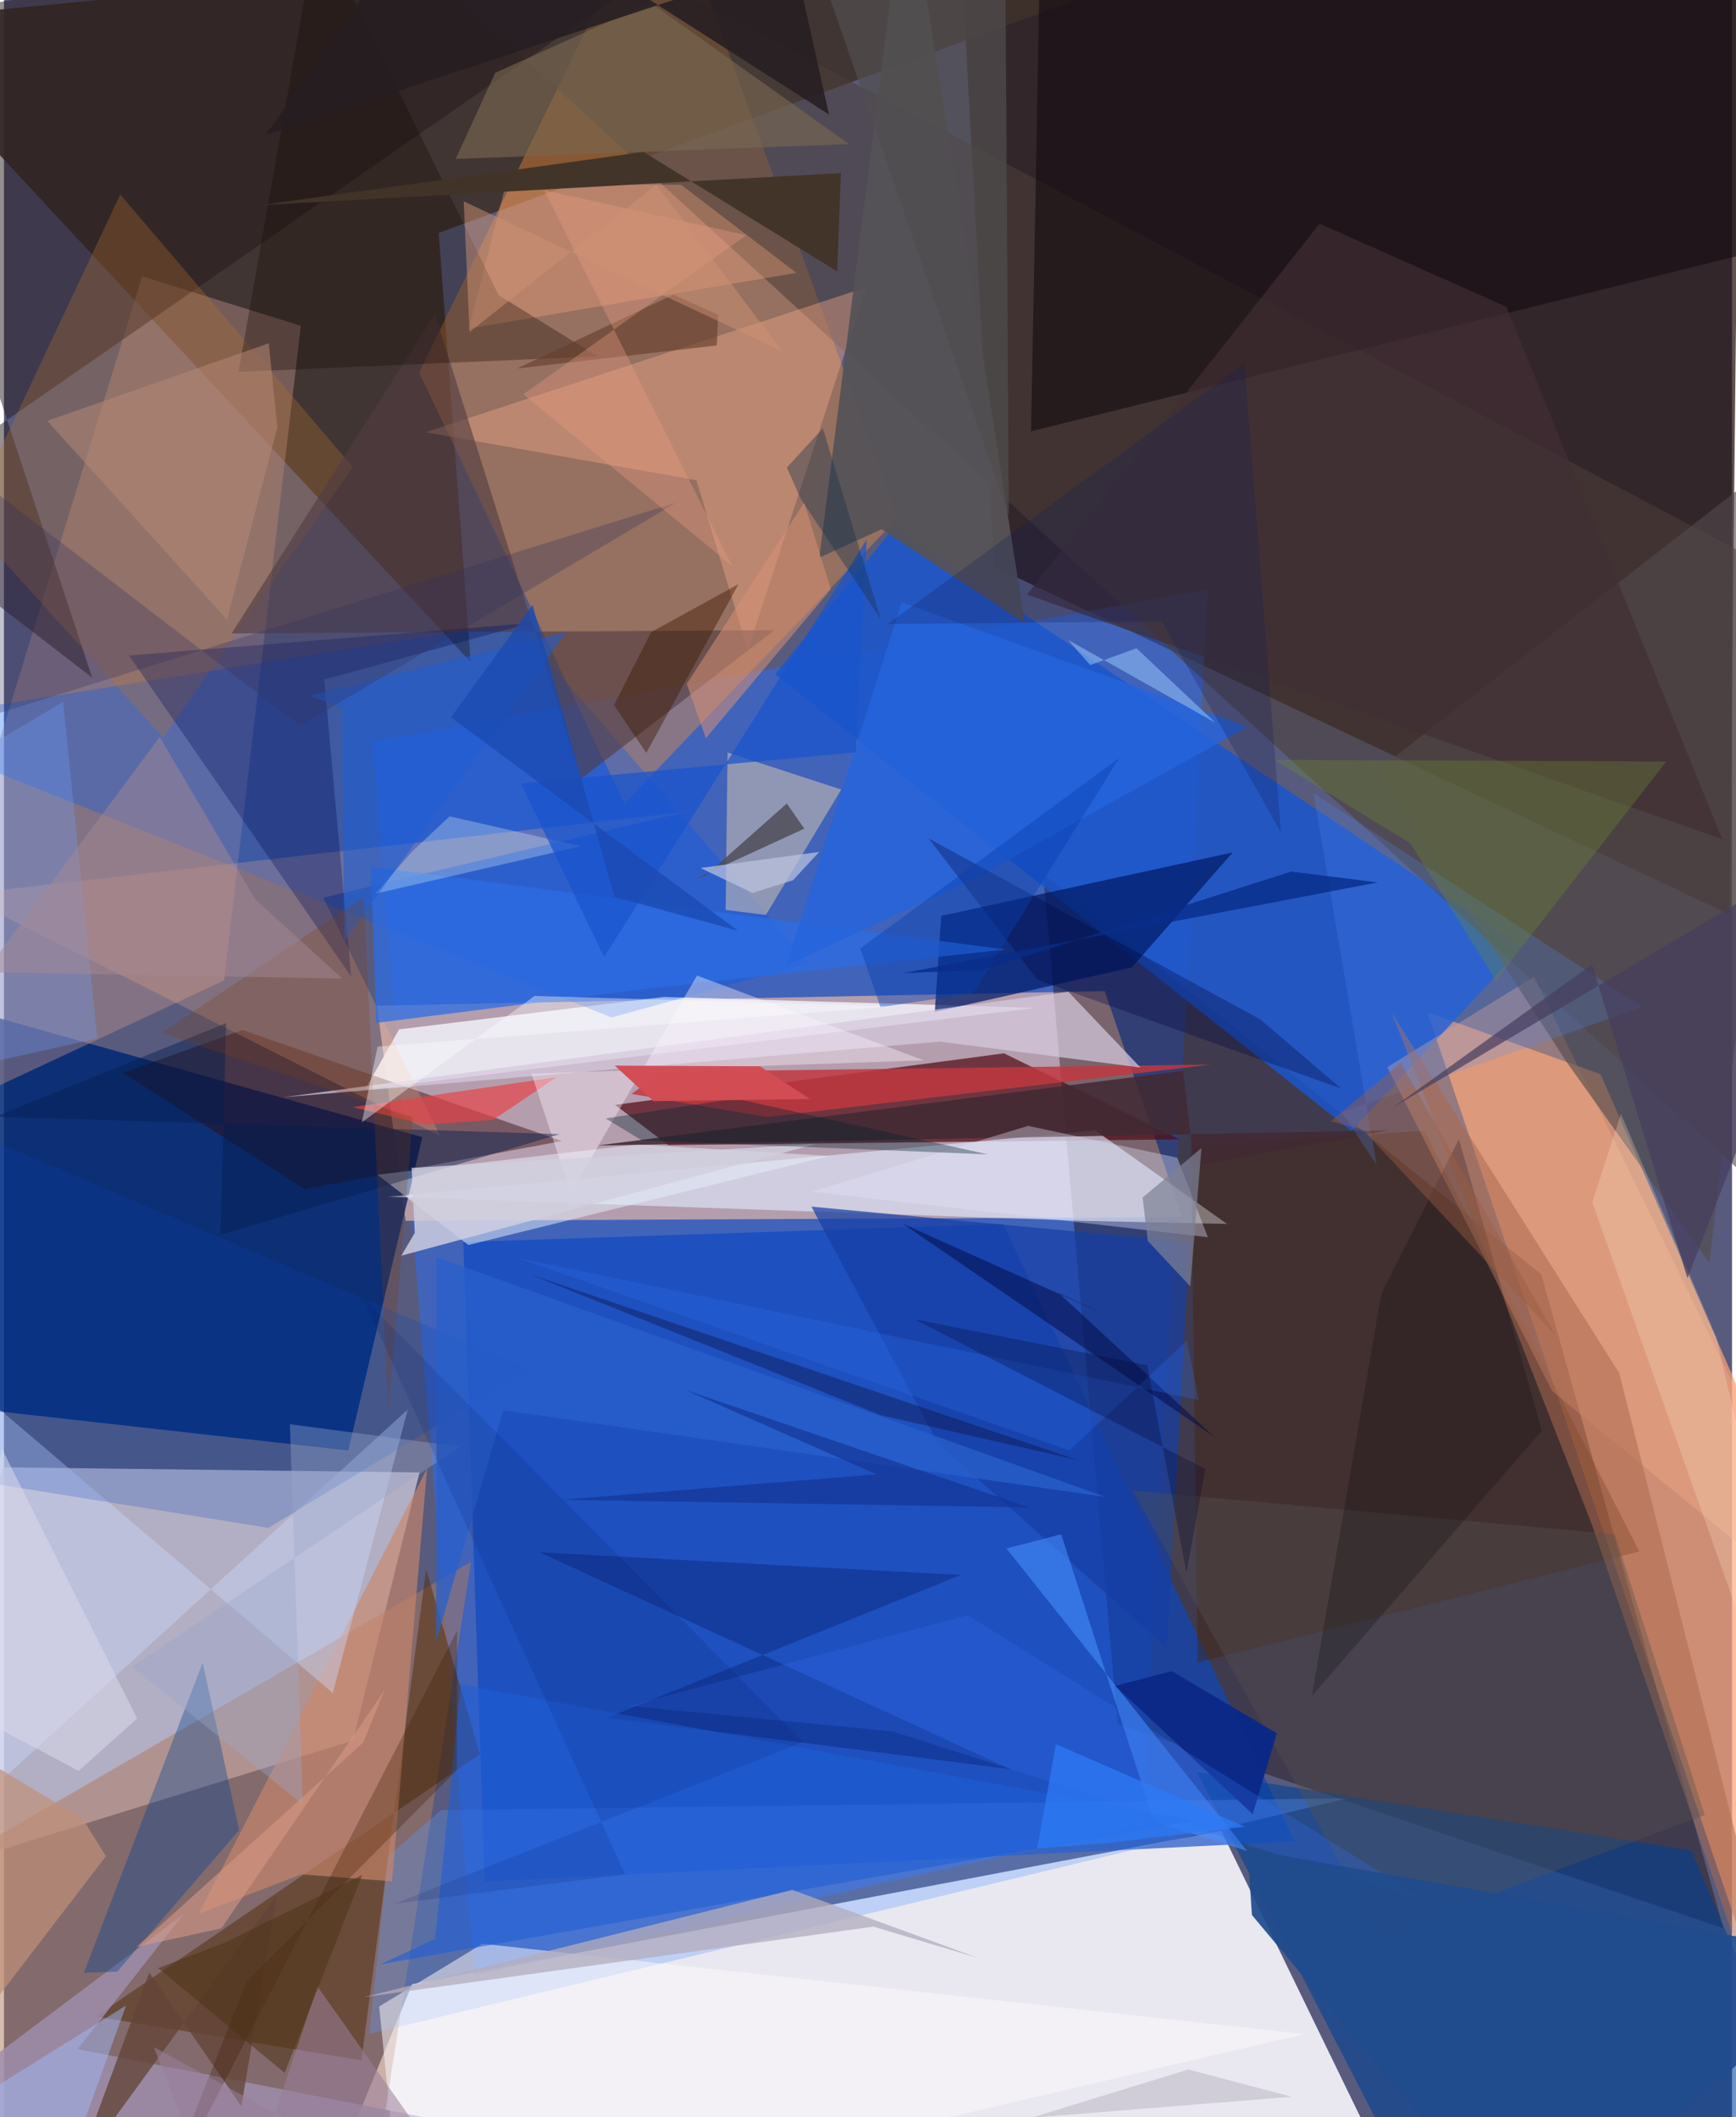 <svg xmlns="http://www.w3.org/2000/svg" width="228" height="278" viewBox="0 0 836 1024"><path fill="#585b7d" d="M0 0h836v1024H0z"/><path fill="#eeedf5" fill-opacity=".969" d="M678.765 1070.39l-527.46 1.73 46.157-112.432 391.441-74.207z"/><path fill="#26120c" fill-opacity=".729" d="M834.878 442.402L840.227-62 462.593-31.235l16.422 305.312z"/><path fill="#286dff" fill-opacity=".471" d="M550.862 882.431l31.575-597.396-404.243 73.632 49.412 596.614z"/><path fill="#c5a6ab" fill-opacity=".867" d="M194.293 590.466l375.672-1.765L532.5 479.358l-352.063 7.028z"/><path fill="#cfcad9" fill-opacity=".753" d="M168.854 841.84l32.165-129.671-201.436-2.49L-62 913.478z"/><path fill="#fca274" fill-opacity=".718" d="M688.595 489.6l182.228 537.334L850.27 697.48l-77.91-177.97z"/><path fill="#3f302b" fill-opacity=".894" d="M210.318 112.646l15.469 207.56L-62 10.404 688.498-62z"/><path fill="#180500" fill-opacity=".373" d="M502.758 422.7l240.994 193.69 88.042 316.232-293.09-98.823z"/><path fill="#f99035" fill-opacity=".388" d="M200.866 180.226l99.296 208.493L432.265 250.71 318.819-62z"/><path fill="#002874" fill-opacity=".855" d="M166.578 701.564l35.809-151.557-219.483-61.698-8.97 191.705z"/><path fill="#520c15" fill-opacity=".714" d="M483.771 509.459L295.653 534.39l25.672 19.453 247.57-2.774z"/><path fill="#1b56cd" fill-opacity=".843" d="M430.581 255.119l-57.517 71.004L651.857 547l82.83-88.906z"/><path fill="#b07a5e" fill-opacity=".498" d="M-62 1054.431l33.434-151.546L225.97 755.377 174.374 1086z"/><path fill="#c1948b" fill-opacity=".416" d="M106.477 474.197L143.606 157.6l-76.803-23.956L-62 552.928z"/><path fill="#0c47c2" fill-opacity=".643" d="M624.39 890.649L483.34 592.028l-261.141 8.727 10.37 309.277z"/><path fill="#e0eafe" fill-opacity=".627" d="M527.908 546.745l63.805 45.244-70.735-1.536-335.258-11.608z"/><path fill="#014096" fill-opacity=".569" d="M577.08 857.052l239.207 37.918L898 1086l-222.849-38.764z"/><path fill="#ecebf5" fill-opacity=".906" d="M319.255 482.194l180.095 5.268-324.602 39.443 16.42-29.044z"/><path fill="#4b3f39" fill-opacity=".569" d="M217.972-62l636.004 336.202L898 619.526 192.2-26.183z"/><path fill="#0059f6" fill-opacity=".31" d="M-62 350.304l309.182-49.22 142.291 164.795-95.543 26.226z"/><path fill="#4e2804" fill-opacity=".475" d="M172.898 996.492l-128.487-21.22 185.863-126.818-26.04-89.391z"/><path fill="#2f080a" fill-opacity=".447" d="M57.485 518.897l87.987 56.207 124.478-23.232-154.58-53.69z"/><path fill="#13090f" fill-opacity=".576" d="M496.895 208.611l365.297-90.64L885.45-22.064 501.733-50.19z"/><path fill="#221618" fill-opacity=".478" d="M42.693 327.765L-62 10.771 383.96-62-62 247.079z"/><path fill="#001b68" fill-opacity=".725" d="M453.436 442.953l141-30.663-48.825 55.624-95.308 21.527z"/><path fill="#462201" fill-opacity=".373" d="M687.18 546.968L791.132 750.4l-213.703 53.677-3.178-249.998z"/><path fill="#b67233" fill-opacity=".31" d="M56.257 94.075l112.507 131.819-91.69 130.838-95.116-105.026z"/><path fill="#f6a988" fill-opacity=".404" d="M334.99 232.244l24.849 82.328 57.193-175.594-213.074 70.095z"/><path fill="#9f8eae" fill-opacity=".824" d="M35.654 991.07l197.542 38.883L-62 1037.5 86.732 925.911z"/><path fill="#e6d0ad" fill-opacity=".478" d="M349.133 440.104l19.471 2.437 36.45-60.673-54.99-17.916z"/><path fill="#f4aa86" fill-opacity=".388" d="M748.94 672.775L669.173 516.14l71.054-43.764L898 795.054z"/><path fill="#163fa5" fill-opacity=".71" d="M451.796 698.076l-61.178-114.47 182.955 17.21-11.014 196.213z"/><path fill="#5c99ff" fill-opacity=".306" d="M176.676 983.758l9.26-86.239 25.599-22.012 438.173-5.712z"/><path fill="#ffb487" fill-opacity=".243" d="M329.95 392.648l-175.494 41.515 56.597 115.267-231.806-116.772z"/><path fill="#e6eef9" fill-opacity=".522" d="M306.349 553.532l-125.674 14.632 43.97 33.999 174.711-43.066z"/><path fill="#513c43" fill-opacity=".62" d="M372.706 304.787l-262.565 1.59 98.348-154.485 70.683 224.844z"/><path fill="#fba780" fill-opacity=".341" d="M383.335 131.97l-158.401 26.948 17.848-69.797 84.787.253z"/><path fill="#c13740" fill-opacity=".839" d="M318.297 518.421l265.83-3.545-215.054 25.398-65.457-11.187z"/><path fill="#cb876a" fill-opacity=".639" d="M187.746 909.94l-43.888-3.376-49.571 18.995 110.389-215.215z"/><path fill="#cbd8fa" fill-opacity=".427" d="M195.363 681.718l-36.282 137.148L-62 630.693l2.509 283.521z"/><path fill="#d5c9dd" fill-opacity=".722" d="M549.8 516.321l-34.898-36.65-379.981 51.05 317.865-26.92z"/><path fill="#000c55" fill-opacity=".306" d="M154.955 328.655l13.035 143.66L60.51 317.063l194.175-15.697z"/><path fill="#160b06" fill-opacity=".322" d="M151.678-36.236l-38.205 216.102 173.68-7.51-47.897-29.636z"/><path fill="#565357" fill-opacity=".945" d="M436.724-62l-42.288 331.716 30.117-13.738L493.85 301.4z"/><path fill="#524a4d" fill-opacity=".62" d="M825.056 610.862l46.71-399.552-207.3 161.202 91.259 140.79z"/><path fill="#422a33" fill-opacity=".875" d="M669.758 546.73l-93.914 17.199-5.469-46.028-283.43 36.164z"/><path fill="#031761" fill-opacity=".341" d="M462.855 761.774l-171.03 69.031L486.85 855.67 259.167 750.798z"/><path fill="#2d6de4" fill-opacity=".745" d="M310.675 478.232l173.661-19-306.864-40.076 2.602 75.566z"/><path fill="#004291" fill-opacity=".361" d="M54.757 953.637l-16.105.541 57.485-150.056 17.617 81.039z"/><path fill="#423429" fill-opacity=".992" d="M123.911 99.235l280.981-15.511-1.83 47.539-93.604-57.76z"/><path fill="#fdf9fb" fill-opacity=".51" d="M231.49 940.118l-49.96 30.338L193.094 1086l435.739-102.19z"/><path fill="#ad684f" fill-opacity=".529" d="M767.899 736.616L671.432 490.03l110.05 174.199L887.836 1086z"/><path fill="#2664dc" fill-opacity=".831" d="M470.482 424.339l-92.081 42.687 55.926-175.723 167.196 60.274z"/><path fill="#0045be" fill-opacity=".212" d="M254.228 662.305l-309.671-131.94 43.908 186.219 139.46 22.388z"/><path fill="#ecfaf1" fill-opacity=".29" d="M279.071 409.325l-63.464-14.49-18.112 16.984-18.028 20.47z"/><path fill="#786751" fill-opacity=".62" d="M312.844 1.352l95.996 68.327-190.289 7.19 19.081-41.64z"/><path fill="#e84146" fill-opacity=".671" d="M236.66 541.643l-32.625 2.364-35.349-8.51 98.722-14.553z"/><path fill="#fdf3fc" fill-opacity=".4" d="M274.217 577.115l-19.017-57.82 189.844-6.432-109.77-41.033z"/><path fill="#040c4a" fill-opacity=".537" d="M536.21 637.4l-25.954-12.017 75.151 69.493-150.782-103.109z"/><path fill="#4f8dfc" fill-opacity=".22" d="M663.996 563.246l-16.799-25.216 145.538-50.971L633.58 383.611z"/><path fill="#4890fe" fill-opacity=".565" d="M484.969 748.94L601.39 895.246l-45.048-14.185-44.892-138.979z"/><path fill="#e2e5f9" fill-opacity=".369" d="M495.439 544.543l72.183 15.41 14.787 38.442-191.708-22.078z"/><path fill="#6da1ff" fill-opacity=".302" d="M28.634 339.438L45.14 502.311l-62.714 13.914L-62 393.403z"/><path fill="#56514f" fill-opacity=".357" d="M822.825 877.897l-43.52-135.845-233.29-21.125 119.758 215.267z"/><path fill="#634437" fill-opacity=".78" d="M132.042 916.515l-97.19 133.542 35.428-95.996 44.554 64.65z"/><path fill="#205ed7" fill-opacity=".588" d="M575.356 880.592l-393.427 69.534 26.686-12.403 12.316-123.103z"/><path fill="#d79074" fill-opacity=".529" d="M387.118 243.077l-56.794 87.692 9.236 26.318 60.457-72.045z"/><path fill="#422e34" fill-opacity=".675" d="M831.242 405.916L494.912 287.59 636.48 108.175l90.36 40.213z"/><path fill="#b3adbe" fill-opacity=".765" d="M470.976 946.916l-89.65-32.864-207.019 51.873 246.238-34.079z"/><path fill="#000106" fill-opacity=".216" d="M703.905 550.949l-37.585 74.795-33.611 194.584 111.315-128.423z"/><path fill="#ffedd0" fill-opacity=".243" d="M782.229 538.688l-13.83 42.89L898 947.316l-69.705-300.923z"/><path fill="#00043d" fill-opacity=".314" d="M646.98 526.543l-39.192-33.495-160.52-87.572 52.703 68.459z"/><path fill="#041f50" fill-opacity=".447" d="M-3.925 540.084l272.75 8.474-164.039 48.635 2.688-102.382z"/><path fill="#1e5dd3" fill-opacity=".549" d="M163.486 341.931l-15.848-5.38 124.582-30.99-107.569 149.65z"/><path fill="#803c11" fill-opacity=".251" d="M197.822 540.357L76.245 499.633 174.1 433.67l11.83 249.676z"/><path fill="#4f4c58" fill-opacity=".831" d="M387.178 400.804l-8.435-12.197-39.553 35.079-4.813 1.368z"/><path fill="#663e2e" fill-opacity=".643" d="M323.806 142.49l21.721 9.707-.682 14.87-96.52 11.145z"/><path fill="#c09077" fill-opacity=".698" d="M-53.646 824.418l91.845 55.412 11.148 17.957L-62 1042.946z"/><path fill="#0c2888" fill-opacity=".973" d="M537.587 815.437l27.353-7.173 50.856 30.09-11.686 39.097z"/><path fill="#d0cfdf" fill-opacity=".82" d="M192.26 607.32l200.456-54.026-195.506 11.56 1.553 31.4z"/><path fill="#6d8933" fill-opacity=".329" d="M680.373 407.885l41.425 66.235 82.382-105.805-189.681-.79z"/><path fill="#3d1801" fill-opacity=".427" d="M313.075 305.751l42.256-23.218-44.59 81.624-15.619-23.124z"/><path fill="#b58975" fill-opacity=".529" d="M20.938 203.568l107.19-37.543 4.105 40.801-24.312 92.915z"/><path fill="#1a54cd" fill-opacity=".725" d="M250.047 378.899L290.337 463l127.03-202.052-5.286 102.927z"/><path fill="#a3bbfd" fill-opacity=".459" d="M30.06 1050.311l-79.997-.384 14.18-20.793 94.833-59.158z"/><path fill="#504d4f" fill-opacity=".714" d="M392.097-22.636L358.568-62l125.887 42.42 1.662 269.092z"/><path fill="#002230" fill-opacity=".361" d="M353.754 531.296l-62.68 9.659 17.488 10.606 167.403 6.767z"/><path fill="#090633" fill-opacity=".341" d="M254.947 616.516l169.246 67.964 95.155 21.677-116.341-39.42z"/><path fill="#261e23" fill-opacity=".882" d="M382.503-19.405L126.739 65.19 215.61-62 399.132 55.397z"/><path fill="#7d8196" fill-opacity=".71" d="M573.908 622.164l5.407-66.9-28.462 23.936 2.493 20.972z"/><path fill="#9ca7ca" fill-opacity=".376" d="M61.956 806.107l82.676 66.75-6.298-184.006 82.356 10.874z"/><path fill="#306ae8" fill-opacity=".294" d="M429.919 837.432l-127.692-12.327L466.2 781.24l223.256 138.986z"/><path fill="#2860cd" fill-opacity=".753" d="M209.106 793.77l.175-185.756 323.49 115.984-291.24-41.895z"/><path fill="#a58995" fill-opacity=".486" d="M121.505 434.878L75.34 356.464-9.264 470.252l172.92 3.03z"/><path fill="#33325e" fill-opacity=".298" d="M143.289 351.103L-62 193.613l52.542 153.468L325.32 243.053z"/><path fill="#133292" fill-opacity=".639" d="M269.983 725.378l152.194-12.287-92.74-40.911 166.394 56.887z"/><path fill="#ec9d84" fill-opacity=".353" d="M261.356 91.952l97.725 21.833-107.787 76.88 101.016 83.123z"/><path fill="#00175e" fill-opacity=".141" d="M386.604 842.566l-197.697 78.206 111.561-14.186-126.877-278.932z"/><path fill="#3f1c00" fill-opacity=".298" d="M219.086 856.178L117.363 958.502l-46.61 117.979 148.443-287.817z"/><path fill="#9d5c41" fill-opacity=".435" d="M641.786 542.356l15.561 4.02 93.325 99.555-74.944-131.78z"/><path fill="#d79985" fill-opacity=".588" d="M64.176 941.636l41.003-8.973 78.803-114.95-10.133 25.019z"/><path fill="#204b8e" fill-opacity=".918" d="M603.736 926.226l-2.16-31.815L898 947.241 737.098 1086z"/><path fill="#dbdbed" fill-opacity=".514" d="M-21.55 825.86l57.68 30.68 28.292-25.36-65.425-130.495z"/><path fill="#0840b3" fill-opacity=".427" d="M424.035 487.14l-9.768-28.415 125.192-92.019-70.546 113.706z"/><path fill="#9dcbff" fill-opacity=".498" d="M525.497 321.68l22.393-8.154 38.209 36.066-71.37-40.14z"/><path fill="#bec5de" fill-opacity=".706" d="M336.967 419.804l57.416-7.756-12.695 13.723-19.617 6.087z"/><path fill="#131e5b" fill-opacity=".255" d="M600.093 175.821L427.465 301.836l132.627-1.333 57.668 102.179z"/><path fill="#463e5e" fill-opacity=".706" d="M814.412 618.307l-46.121-151.855-96.13 69.086L898 401.568z"/><path fill="#2e79ff" fill-opacity=".224" d="M577.94 677.133l-330.145-68.919 267.641 93.3L572.36 648.4z"/><path fill="#cf9274" fill-opacity=".494" d="M222.424 97.382l2.824 63.17 90.364-71.18 60.812 80.468z"/><path fill="#010029" fill-opacity=".267" d="M553.121 660.305l18.95 100.446 9.13-50.263-140.708-72.39z"/><path fill="#997e99" fill-opacity=".549" d="M151.65 960.793L109.662 1086l-37.168-95.927 162.602 88.587z"/><path fill="#4d3316" fill-opacity=".537" d="M107.149 939.454l-32.533 12.448 61.184 50.693 37.527-95.706z"/><path fill="#2c7af5" fill-opacity=".757" d="M532.81 891.541l67.56-8.034-91.48-39.971-9.042 50.459z"/><path fill="#d24d55" fill-opacity=".996" d="M389.923 531.536l-75.76 1.047-18.68-17.176 70.218.321z"/><path fill="#978a98" fill-opacity=".282" d="M419.988 1047.904l-28.59-15.102 231.566-18.674-49.946-13.216z"/><path fill="#feffff" fill-opacity=".384" d="M180.756 506.184L430.53 486.7l-173.881-4.98-83.51 61.122z"/><path fill="#1b344b" fill-opacity=".4" d="M385.359 241.092l-6.622-14.96 17.44-18.975 28.03 92.42z"/><path fill="#1a4ab1" fill-opacity=".776" d="M355.076 450.148L216.261 346.925l39.488-54.345 39.54 141.205z"/><path fill="#082d89" fill-opacity=".796" d="M622.743 421.554l41.91 5.238-229.858 43.913 38.667-1.6z"/></svg>